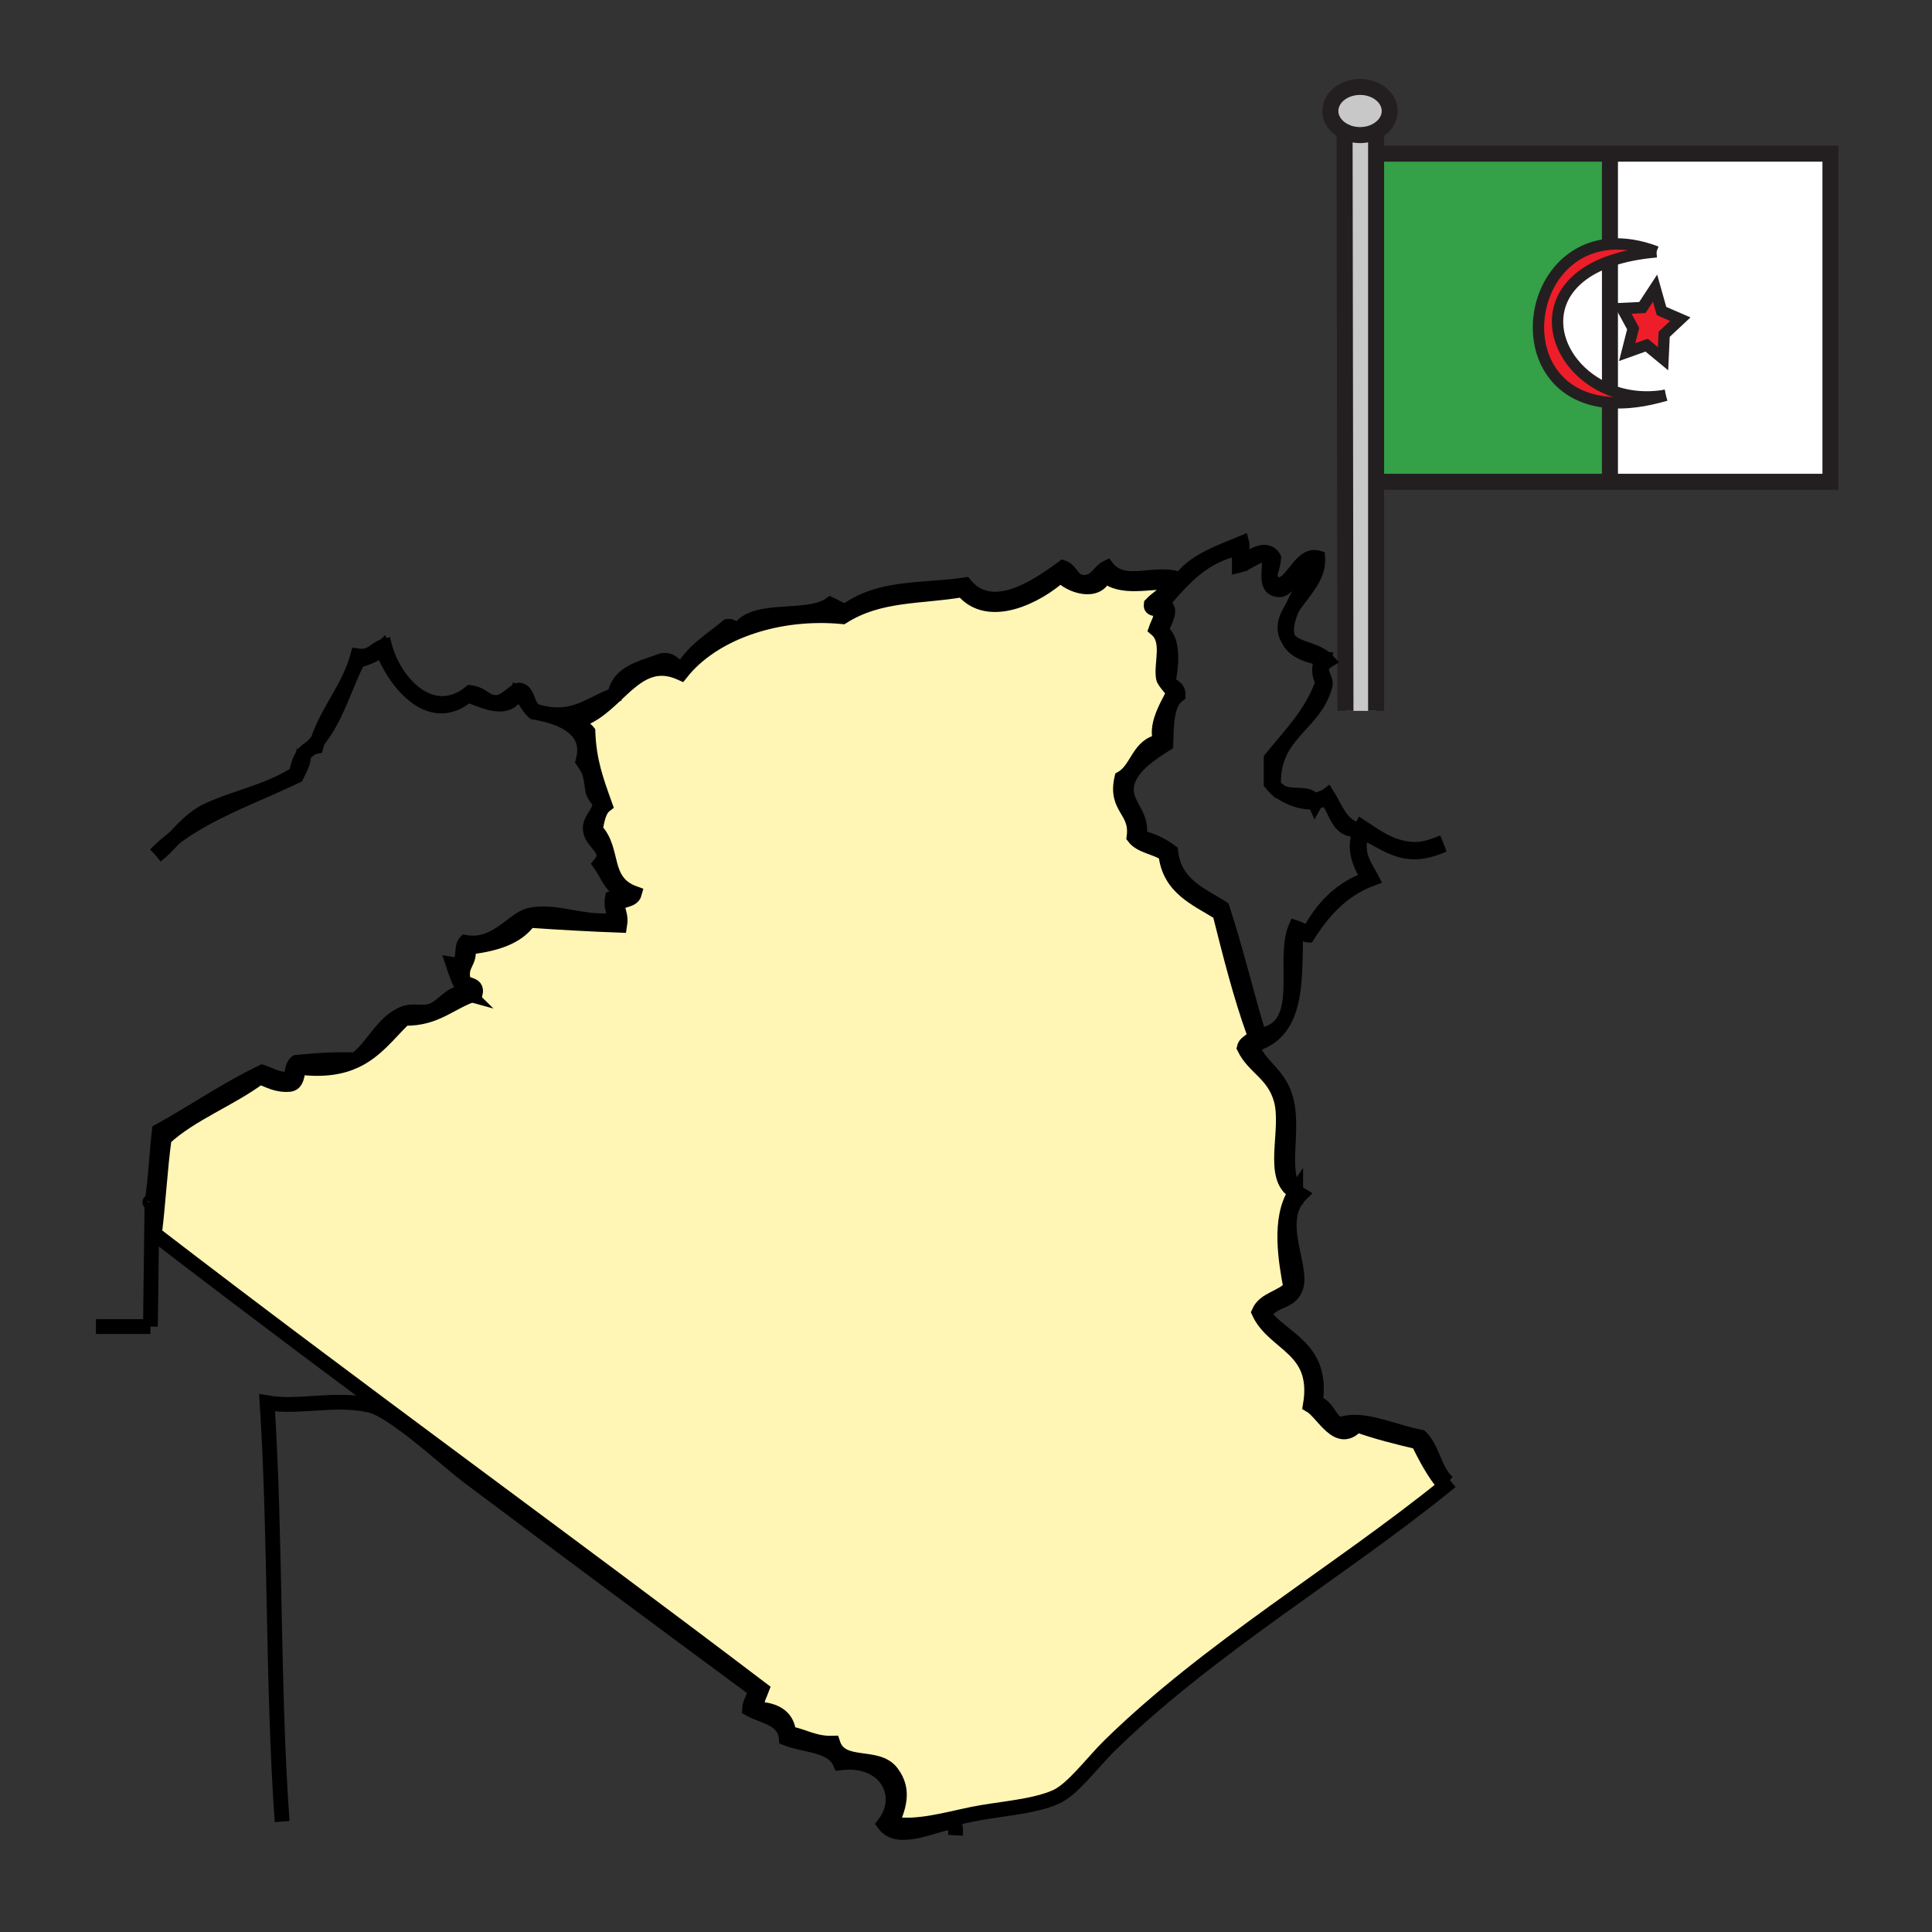 <svg xmlns="http://www.w3.org/2000/svg" width="850.89" height="850.89" viewBox="0 0 850.89 850.89" overflow="visible"><rect x="0" y="0" width="850.89" height="850.89" fill="#333333" stroke="none"/><path fill="#ed1e29" d="M740.04 140.57l-7.11 6.66-.49 10.75-7.23-5.97-8.57 3.06 2.64-10.35-4.82-8.85 8.88-.43 5.59-8.54 2.84 10.09z"/><path d="M709.05 115.02c-35.08 12.35-26.12 46.24-.12 56.68 7.141 2.87 15.57 3.97 24.721 2.37-9.471 2.81-17.65 3.73-24.601 3.22-45-3.28-38.84-66.58.04-69.73 6.05-.49 12.891.48 20.46 3.35-8.05.69-14.85 2.12-20.5 4.11z" fill="#ed1e29"/><path d="M714.46 135.87l4.82 8.85-2.641 10.35 8.57-3.06 7.23 5.97.489-10.75 7.11-6.66-8.271-3.58-2.84-10.09-5.59 8.54-8.877.43zm19.19 38.2c-9.15 1.6-17.58.5-24.721-2.37l.12-.29v-56.39c5.65-1.99 12.45-3.42 20.5-4.11-7.569-2.87-14.41-3.84-20.46-3.35l-.04-.45V67.67h97.11v144.52h-97.11v-34.9c6.951.51 15.131-.41 24.601-3.22z" fill="#fff"/><path d="M709.05 115.02v56.39l-.12.29c-26-10.44-34.96-44.33.12-56.68z" fill="#fff"/><path d="M709.05 212.19H606.06V67.67h102.99V107.11l.04.45c-38.88 3.15-45.04 66.45-.04 69.73v34.9z" fill="#34a047"/><path d="M592.18 57.94c-3.75-1.86-6.26-5.22-6.26-9.05 0-5.86 5.85-10.61 13.07-10.61 7.22 0 13.069 4.75 13.069 10.61 0 3.74-2.39 7.03-6 8.92-2.04 1.07-4.47 1.68-7.069 1.68-2.49 0-4.82-.56-6.81-1.55z" fill="#c8c8c8"/><path d="M598.99 59.49c2.6 0 5.029-.61 7.069-1.68v255.28H592.57l-.39-255.15c1.99.99 4.32 1.55 6.81 1.55z" fill="#c8c8c8"/><path d="M467.09 253.25c4.11 4.68 16.4 8.91 19.42 0 7.67 6.6 19.7 2.55 29.12 3.24-1.22 4.9-5.7 6.53-8.63 9.71-.46 2.98 4.02 1.01 4.31 3.23.11 3.35-1.319 5.15-2.149 7.55 6.31 5.22 2.109 15.14 3.229 21.57.341 1.92 4.33 5.45 4.32 6.48-.04 2.14-8.78 13.51-5.4 21.57-9.909 1.23-10.159 12.13-17.25 16.18-3.029 13.45 7.011 13.84 5.391 25.88 3.1 4.09 9.95 4.43 14.02 7.55 1.59 14.95 13.57 19.51 23.73 25.89 4.569 18.08 9.08 36.22 15.1 52.85.19 3.79-3.64 3.55-4.31 6.47 4.25 8.78 12.88 11.28 16.17 22.65 3.92 13.529-5.19 34.84 6.479 40.989-7.729 11.521-4.27 30.69-2.159 42.061-3.801 4.479-11.53 5.02-14.021 10.79 6.66 14.55 26.91 15.51 22.65 40.979 5.739 3.32 12.1 18.101 20.489 8.63 8.45 3.061 17.641 5.37 26.96 7.551 3.46 6.97 7.061 13.8 11.87 19.42-46.56 37.63-104.16 71.59-147.77 114.33-7.62 7.47-16.24 19.38-23.73 22.649-10.26 4.471-25.16 5.181-36.67 7.55-11.92 2.45-24.06 6.12-35.59 4.311 2.86-7.14 6.05-14.64 0-22.65-6.46-8.55-22.21-1.51-25.89-12.939-8.17.26-12.72-3.101-19.41-4.32-.63-7.64-6.18-10.36-14.02-10.78-.36-3.949 1.19-5.989 2.15-8.63C246.8 676.68 156.21 611.23 68.02 543.39c1.73-13.72 2.42-28.489 4.31-42.06 11.97-11.04 28.88-17.14 42.06-26.97 4.08 1.33 7.18 3.62 12.95 3.239 3.66-.29 3.37-4.54 4.31-7.55 11.05 1.33 18.82-.05 24.95-2.95 8.92-4.21 14.37-11.64 21.43-18.619 14.32.3 20.55-7.5 31.28-10.79 1.24-5.2-5.02-2.891-5.39-6.471-1.33-6.72 3.48-7.3 2.15-14.02 11.64-1.3 21.66-4.23 26.97-11.87 13.13.9 26.37 1.67 39.91 2.16.74-4.34-1.04-6.16-1.08-9.71 2.33-1.62 6.71-1.2 7.55-4.31-14.48-5.23-8.52-19.15-17.26-28.04.84-4.2 1.48-8.59 4.31-10.79-4.04-11.25-7.03-19.43-7.55-32.36-1.74-2.21-5.19-2.72-7.55-4.31 7.96-1.02 13.9-6.36 19.58-11.7 8.35-7.84 16.15-15.69 28.96-9.87.48-.61.97-1.2 1.5-1.79 14.53-16.7 42-25.67 69.69-23.02 16.33-10.39 34.73-8.67 52.85-11.86 11.46 13.991 33.26 2.521 43.14-6.479z" fill="#fff5b4"/><g fill="none"><path stroke="#231f20" stroke-width="7.053" d="M606.9 67.67h199.26v144.52H608.09M592.18 57.94c-3.75-1.86-6.26-5.22-6.26-9.05 0-5.86 5.85-10.61 13.07-10.61 7.22 0 13.069 4.75 13.069 10.61 0 3.74-2.39 7.03-6 8.92-2.04 1.07-4.47 1.68-7.069 1.68-2.49 0-4.82-.56-6.81-1.55z"/><path stroke="#231f20" stroke-width="7.053" d="M592.18 57.65v.29l.39 255.15M606.06 57.11V313.09M709.05 176.73v35.39M709.05 114.72v56.69M709.05 68.3v38.81"/><path d="M729.55 110.91c-7.569-2.87-14.41-3.84-20.46-3.35-38.88 3.15-45.04 66.45-.04 69.73 6.95.51 15.13-.41 24.601-3.22" stroke="#231f20" stroke-width="5"/><path d="M729.55 110.91c-8.05.69-14.85 2.12-20.5 4.11-35.08 12.35-26.12 46.24-.12 56.68 7.141 2.87 15.57 3.97 24.721 2.37" stroke="#231f20" stroke-width="5"/><path stroke="#231f20" stroke-width="5" d="M731.77 136.99l8.27 3.58-7.11 6.66-.49 10.75-7.23-5.97-8.57 3.06 2.64-10.35-4.82-8.85 8.88-.43 5.59-8.54z"/><path d="M564.33 348.98a23.27 23.27 0 0 1-3.04-2.48c-.521-.5-1-1.03-1.44-1.57v-10.78c2.87-3.58 5.87-7.02 8.78-10.57 5.521-6.72 10.68-13.81 13.87-22.87-.55-2.22-2.69-5.46 0-10.78-9.12-1.58-13.55-4.63-15.13-8.59-1.57-3.87-.4-8.59 1.79-13.64 2.939-6.83 7.74-14.26 10.1-20.92-6.91-2.27-10.25 13.5-16.17 12.95-6.74-.64-3.149-9.09-4.32-15.1-3.069-1.47-6.97 1.72-10.67 3.46-.77.37-1.529.67-2.27.85v-7.55c-16.54 3.24-25.28 14.27-34.521 24.81 6.28 1.14.83 8.25 0 11.86 5.53 2.92 4.73 14.85 3.24 21.57.67 2.93 4.51 2.69 4.311 6.47-5.2 3.79-5.101 12.88-5.391 21.58-6.88 4.35-16.02 10.34-17.26 18.33-1.34 8.62 7.54 12.45 5.4 22.65 5.489 1.34 10.159 3.5 14.02 6.47 1.51 14.31 12.95 18.69 22.65 24.81 5.97 18.12 10.56 37.61 16.18 56.09 6.4-.82 9.91-3.931 11.83-8.29 4.69-10.65-.1-28.73 4.35-39.17 2.261.71 4.79 2.86 6.471 1.08 5.85-10.32 13.689-18.66 25.88-22.65-3.75-5.41-7.181-13-3.98-21 .21-.54.471-1.1.75-1.65 6.58 4.27 13.101 9.29 22.65 9.71 4.85.21 9.09-1.48 13.1-3.06" stroke="#000" stroke-width="6.519"/><path d="M68.72 376.87c2.91-2.27 5.47-5 8.05-7.77 4.35-4.66 8.75-9.43 14.97-12.3 12.5-5.77 26.87-8.32 38.83-16.18.6-3.34 1.5-6.39 3.24-8.6.01-.02.03-.05.05-.07.77-.95 1.69-1.75 2.83-2.33.74-.38 1.58-.68 2.51-.87.25-.9.52-1.77.81-2.63 3.68-10.94 10.19-19.07 14.65-29.23 1.11-2.53 2.1-5.18 2.88-8.04 6.3.91 7.57-3.21 11.86-4.32 4.04 15.66 20.51 34.25 37.75 20.5 6.32.98 6.37 4.63 11.87 4.31 3.85-.22 8.14-5.65 9.7-5.39 4.68.76 2.78 8.48 8.63 9.7 15.57 4.14 22.73-3.89 33.44-7.55 1.73-10.13 11.96-11.76 20.49-15.1 5.39-1.07 5.28 3.35 9.71 3.24 4.62-7.96 12.61-12.55 19.41-18.34 2.6-.44 2.35 1.97 5.4 1.08 6.89-10 30.03-3.76 39.9-10.78 2.21 1.03 4.27 2.2 6.48 3.23 15.32-11.39 34.32-9.08 52.85-11.86 12.05 14.5 32.161.55 43.14-7.55 4 1.39 4 6.78 9.71 6.47 5.101-.29 6.07-4.71 9.7-6.47 7.55 9.7 21.52.89 32.36 5.39 6.04-8.34 16.829-11.93 26.97-16.18.649 2.58-1.36 7.83 1.08 8.63 3.14-3.38 10.18-7.25 12.939-2.16-.37 6.16-3.72 8.32 1.08 11.87 6.91 1.39 10.521-14.07 18.33-11.87.63 8.54-6.76 15.23-11.18 22-2.42 3.68-3.95 7.39-2.84 11.44.229.84.58 1.57 1.05 2.2 3.41 4.83 12.53 4.42 17.29 9.66-5.73 3.56-.09 7.77-1.08 10.79-2.47 9.77-9.34 15.15-14.87 21.85-4.55 5.51-8.19 11.91-7.78 22.37.12.17.24.34.36.49a8.33 8.33 0 0 0 3.05 2.48s0-.01 0 0c5.19 2.49 12.13-.39 14.69 4.13.08.14.16.29.229.45.11-.2.23-.39.38-.55 1.2-1.37 3.57-1.56 5.021-2.68 3.609 5.73 5.729 12.96 12.939 15.1-9.5.15-8.729-9.97-14.02-14.02-1.13.82-2.47 1.34-3.94 1.6-.199.04-.399.08-.609.1-4.59.6-10.271-1.14-14.69-4.13" stroke="#000" stroke-width="6.519"/><path d="M66.94 530.45c1.61 0 .81-.271-.01-.54-.8-.271-1.61-.54.01-.54 1.62-9.88 2.03-20.98 3.23-31.28 15.32-8.41 29.28-18.18 45.3-25.88 3.81 1.22 6.73 3.34 11.87 3.23 1.62-1.971 1.14-6.04 3.23-7.551 8.17-.81 16.52-1.449 25.89-1.08 7.86-5.399 11.55-16.449 21.57-20.489 3.41-1.37 8.41.1 11.87-1.08 5.87-2.01 9.15-9.49 16.17-7.55-3.26-3.2-4.85-8.091-6.47-12.94 5.95.92 2.94-7.13 5.4-9.71 13.44 2.31 20.85-10.12 28.04-11.86 11.37-2.75 23.21 3.71 37.75 2.15-.05-3.55-1.82-5.37-1.08-9.7 1.92-.6 4.48-.56 5.39-2.16-5.63-2.27-7.5-8.32-10.78-12.94 5.26-6.35-3.63-8.96-4.32-15.1-.49-4.44 4.18-7.2 4.32-11.87 0-.18-2.93-3.33-3.24-5.39-1.29-8.5-1.27-8.43-4.31-12.94 4-14.34-9.72-19.57-21.57-21.58-2.99-2.4-4.02-6.76-7.55-8.62-3.83 9.26-14.85 3.45-21.58 1.07-16.86 14.34-32.72-6.46-37.75-20.49-2.7 2.69-6.68 4.1-10.78 5.39-.96 1.93-1.87 3.92-2.75 5.94-4.45 10.21-8.15 21.16-14.78 29.18a33.326 33.326 0 0 1-3.32 3.5c-.89.84-1.83 1.61-2.83 2.33-.02.02-.03.03-.05.04v.03c-.1 4.21-1.9 6.71-3.24 9.68-18.3 8.77-38.41 15.73-53.8 27.4-2.98 2.26-5.78 4.69-8.36 7.35M635.91 372.07c-4.26 1.64-8.86 3.48-14.58 3.06-8.76-.64-14.69-6.25-21.57-8.63-3.069 9.69 1.101 14.38 4.311 20.5-12.83 4.79-21.181 14.05-28.04 24.81-1.61-.06-6.15-4.21-5.391 0-.29 13.44.03 26.58-4.229 35.98-2.72 6.02-7.33 10.51-15.19 12.55 3.5 9.65 11.98 12.21 15.101 23.73 3.899 14.43-3.16 33.37 4.88 40.859.47.45 1 .851 1.59 1.21-11.66 11.67 1.21 31.811-2.15 40.98-2.609 7.09-9.739 4.649-14.029 11.87 9 11.49 26.27 14.72 22.649 38.83 5.58 1.25 5.95 7.72 10.79 9.699 9.66-3.819 22.98 3 35.59 5.4 5.46 5.23 6.16 15.21 12.07 19.99" stroke="#000" stroke-width="6.519"/><path d="M570.64 525.06c-11.67-6.149-2.56-27.46-6.479-40.989-3.29-11.37-11.92-13.87-16.17-22.65.67-2.92 4.5-2.68 4.31-6.47-6.02-16.63-10.53-34.77-15.1-52.85-10.16-6.38-22.141-10.94-23.73-25.89-4.069-3.12-10.92-3.46-14.02-7.55 1.62-12.04-8.42-12.43-5.391-25.88 7.091-4.05 7.341-14.95 17.25-16.18-3.38-8.06 5.36-19.43 5.4-21.57.01-1.03-3.979-4.56-4.32-6.48-1.12-6.43 3.08-16.35-3.229-21.57.83-2.4 2.26-4.2 2.149-7.55-.29-2.22-4.77-.25-4.31-3.23 2.93-3.18 7.41-4.81 8.63-9.71-9.42-.69-21.45 3.36-29.12-3.24-3.02 8.91-15.31 4.68-19.42 0-9.88 9-31.68 20.47-43.14 6.48-18.12 3.19-36.52 1.47-52.85 11.86-27.69-2.65-55.16 6.32-69.69 23.02-.53.59-1.02 1.18-1.5 1.79-12.81-5.82-20.61 2.03-28.96 9.87-5.68 5.34-11.62 10.68-19.58 11.7 2.36 1.59 5.81 2.1 7.55 4.31.52 12.93 3.51 21.11 7.55 32.36-2.83 2.2-3.47 6.59-4.31 10.79 8.74 8.89 2.78 22.81 17.26 28.04-.84 3.11-5.22 2.69-7.55 4.31.04 3.55 1.82 5.37 1.08 9.71-13.54-.49-26.78-1.26-39.91-2.16-5.31 7.64-15.33 10.57-26.97 11.87 1.33 6.72-3.48 7.3-2.15 14.02.37 3.58 6.63 1.271 5.39 6.471-10.73 3.29-16.96 11.09-31.28 10.79-7.06 6.979-12.51 14.409-21.43 18.619-6.13 2.9-13.9 4.28-24.95 2.95-.94 3.01-.65 7.26-4.31 7.55-5.77.381-8.87-1.909-12.95-3.239-13.18 9.83-30.09 15.93-42.06 26.97-1.89 13.57-2.58 28.34-4.31 42.06C156.21 611.23 246.8 676.68 335.5 744.01c-.96 2.641-2.51 4.681-2.15 8.63 7.84.42 13.39 3.141 14.02 10.78 6.69 1.22 11.24 4.58 19.41 4.32 3.68 11.43 19.43 4.39 25.89 12.939 6.05 8.011 2.86 15.511 0 22.65 11.53 1.81 23.67-1.86 35.59-4.311 11.51-2.369 26.41-3.079 36.67-7.55 7.49-3.27 16.11-15.18 23.73-22.649 43.609-42.74 101.21-76.7 147.77-114.33-4.81-5.62-8.41-12.45-11.87-19.42-9.319-2.181-18.51-4.49-26.96-7.551-8.39 9.471-14.75-5.31-20.489-8.63 4.26-25.47-15.99-26.43-22.65-40.979 2.49-5.771 10.22-6.311 14.021-10.79-2.112-11.369-5.572-30.539 2.158-42.059z" stroke="#000" stroke-width="6.519"/><path d="M420.83 808.3c.14-2.56.08-4.91-1.2-6.05-9.19 1.5-24.19 9.37-30.2 1.08 9.65-12.5.82-29.45-19.41-26.96-3.45-8.061-15.48-7.53-23.73-10.79-.8-8.9-9.98-9.43-16.18-12.94.17-3.43 2.45-4.75 2.16-8.63-41.86-30.859-83.52-61.84-126.2-93.84-9.21-6.91-32.66-28.87-43.14-31.28-15.37-3.529-31.16 1.38-45.3-1.069 3.89 60.64 2.35 124.16 6.62 184.43M66.94 529.37l-.01.54-.68 54.34M66.25 584.25h-24" stroke="#000" stroke-width="6.519"/></g><path fill="none" d="M.25.25h850.394v850.394H.25z"/></svg>